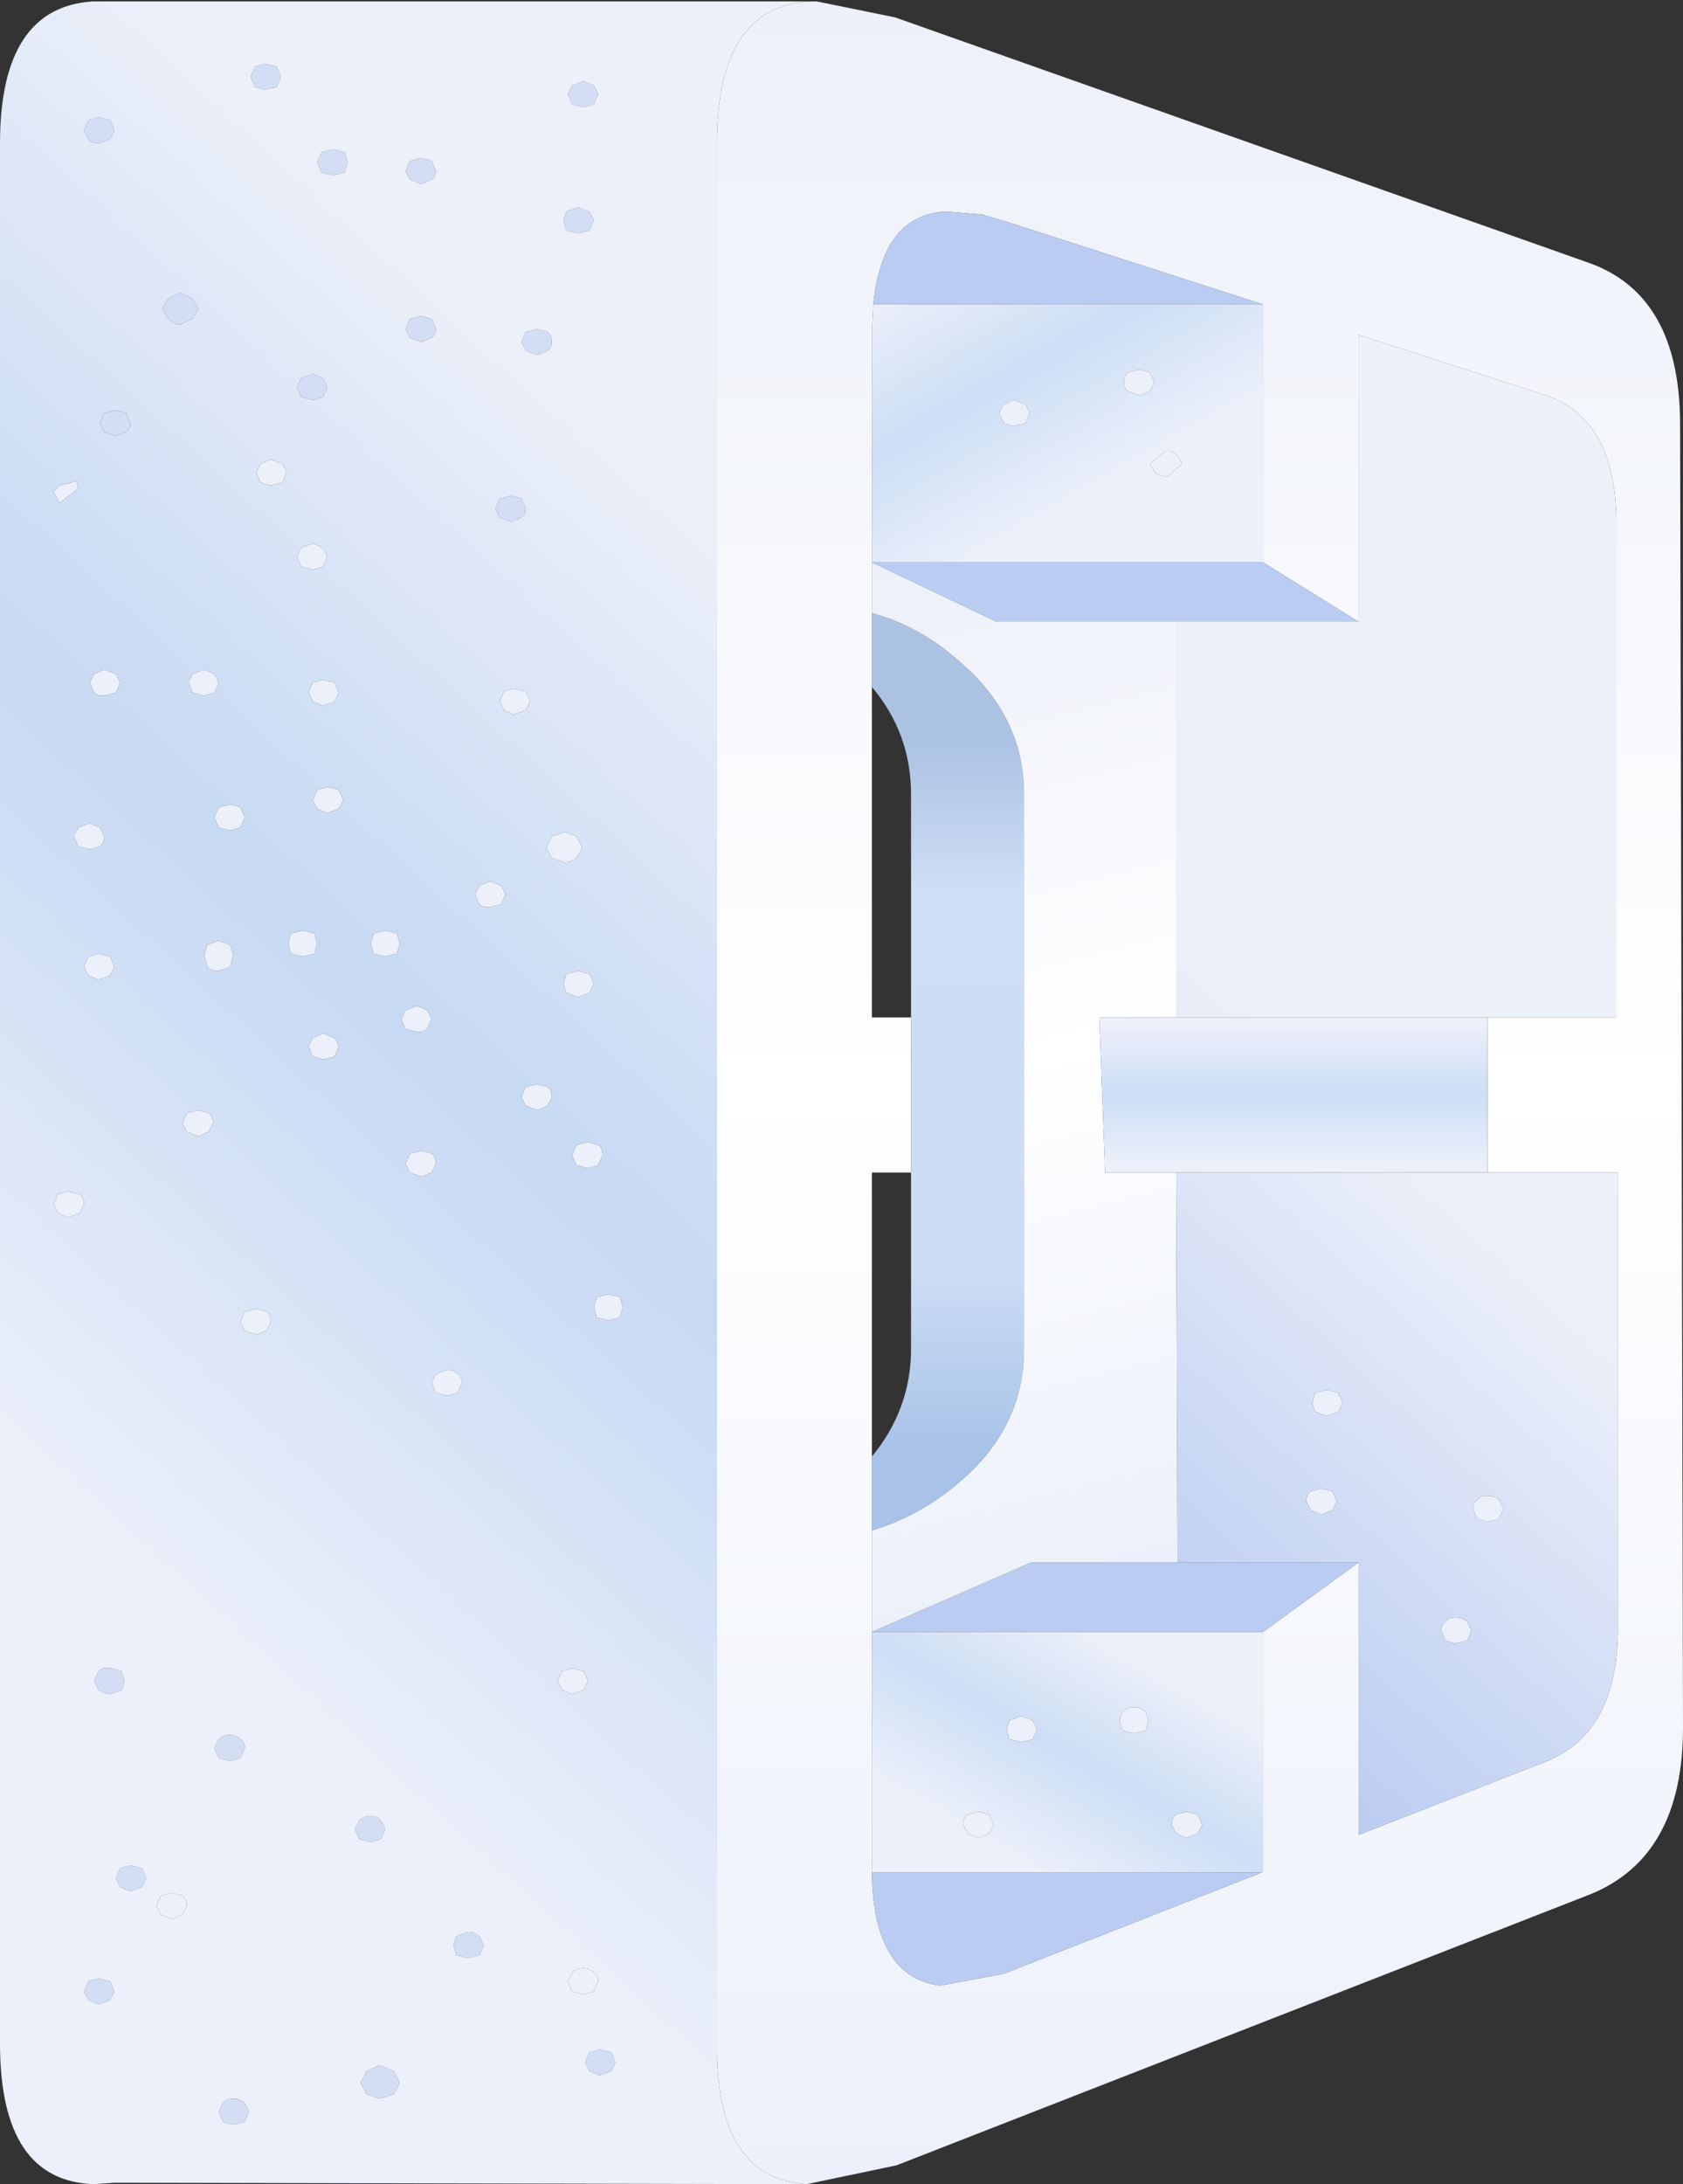 <?xml version="1.0" encoding="UTF-8" standalone="no"?>
<svg xmlns:xlink="http://www.w3.org/1999/xlink" height="75.35px" width="58.1px" xmlns="http://www.w3.org/2000/svg">
  <rect width="100%" height="100%" fill="#333333" stroke="none"/>
  <g transform="matrix(1.0, 0.0, 0.0, 1.0, 29.05, 37.65)">
    <use height="75.35" transform="matrix(1.0, 0.0, 0.0, 1.0, -29.05, -37.65)" width="58.1" xlink:href="#shape0"/>
  </g>
  <defs>
    <g id="shape0" transform="matrix(1.0, 0.0, 0.0, 1.0, 29.05, 37.65)">
      <path d="M14.55 -27.15 L5.7 -30.0 4.85 -30.25 3.65 -30.35 3.55 -30.35 Q1.4 -30.2 1.1 -27.15 L1.05 -26.2 1.05 -18.25 1.05 -16.5 1.05 -13.95 1.05 -2.55 2.4 -2.55 2.4 2.8 1.05 2.8 1.05 12.6 1.05 15.15 1.05 18.65 1.05 26.8 1.05 26.95 Q1.1 30.55 3.4 30.85 L5.55 30.45 5.7 30.4 14.5 26.95 14.55 26.9 14.55 18.65 17.85 16.25 17.85 25.65 24.25 23.15 Q26.85 22.15 26.8 18.4 L26.8 2.8 22.3 2.8 22.3 -2.55 26.75 -2.55 26.75 -19.45 Q26.8 -23.25 24.2 -24.05 L17.85 -26.1 17.85 -16.2 14.55 -18.25 14.55 -27.15 M-1.0 -37.6 L-0.85 -37.6 1.85 -37.05 25.75 -28.6 Q28.95 -27.5 28.95 -23.0 L29.05 21.95 Q29.05 26.4 25.85 27.7 L1.9 37.05 -1.2 37.7 Q-4.35 37.5 -4.3 32.85 L-4.3 -32.7 Q-4.3 -37.5 -1.0 -37.6" fill="url(#gradient0)" fill-rule="evenodd" stroke="none"/>
      <path d="M14.55 -27.15 L14.55 -18.25 1.05 -18.25 1.05 -26.2 1.1 -27.15 14.55 -27.15 M10.3 -24.9 L9.9 -24.8 Q9.75 -24.7 9.75 -24.45 9.75 -24.25 9.9 -24.15 L10.3 -24.0 10.65 -24.15 10.8 -24.45 10.65 -24.8 10.3 -24.9 M11.75 -21.65 Q11.55 -22.15 11.2 -22.1 L10.65 -21.65 10.85 -21.3 11.25 -21.2 11.75 -21.65 M6.35 -23.7 L5.95 -23.85 5.6 -23.7 5.45 -23.4 5.6 -23.05 5.95 -22.95 6.35 -23.05 6.5 -23.4 6.35 -23.7" fill="url(#gradient1)" fill-rule="evenodd" stroke="none"/>
      <path d="M1.1 -27.15 Q1.4 -30.2 3.55 -30.35 L3.65 -30.35 4.85 -30.25 5.7 -30.0 14.55 -27.15 1.1 -27.15 M14.55 -18.25 L17.85 -16.2 11.55 -16.2 5.35 -16.2 1.05 -18.25 14.55 -18.25 M17.85 16.25 L14.55 18.65 1.05 18.65 6.55 16.25 11.6 16.25 17.85 16.25 M14.5 26.95 L5.7 30.4 5.55 30.45 3.4 30.85 Q1.1 30.55 1.05 26.95 L14.5 26.95" fill="#baccf1" fill-rule="evenodd" stroke="none"/>
      <path d="M10.3 -24.9 L10.65 -24.8 10.8 -24.45 10.65 -24.15 10.3 -24.0 9.9 -24.15 Q9.75 -24.25 9.75 -24.45 9.75 -24.7 9.9 -24.8 L10.3 -24.9 M11.75 -21.65 L11.25 -21.2 10.85 -21.3 10.65 -21.65 11.2 -22.1 Q11.55 -22.15 11.75 -21.65 M6.35 -23.7 L6.5 -23.4 6.35 -23.05 5.95 -22.95 5.6 -23.05 5.45 -23.4 5.6 -23.7 5.95 -23.85 6.35 -23.7 M17.15 11.05 L16.75 11.2 16.35 11.05 16.25 10.75 16.35 10.4 16.75 10.3 17.15 10.4 17.3 10.75 17.15 11.05 M20.85 18.3 Q20.95 18.15 21.2 18.15 21.45 18.15 21.6 18.3 L21.75 18.6 21.6 18.95 21.2 19.05 20.85 18.95 20.7 18.6 Q20.7 18.4 20.85 18.3 M22.3 13.95 Q22.55 13.95 22.7 14.1 L22.85 14.4 22.7 14.75 22.3 14.85 21.95 14.75 21.8 14.4 Q21.8 14.2 21.95 14.1 22.05 13.95 22.3 13.95 M6.6 21.7 L6.75 22.0 6.6 22.35 6.2 22.45 5.8 22.35 5.7 22.0 5.8 21.7 6.2 21.55 6.6 21.7 M9.7 21.4 Q9.85 21.25 10.1 21.25 10.35 21.25 10.5 21.4 L10.6 21.7 10.5 22.05 10.1 22.15 9.7 22.05 9.6 21.7 9.7 21.4 M17.1 14.15 L16.95 14.45 16.55 14.6 16.2 14.45 16.05 14.15 Q16.05 13.9 16.2 13.8 L16.55 13.7 16.95 13.8 17.1 14.15 M5.25 25.3 L5.1 25.6 4.75 25.75 4.35 25.6 4.2 25.3 Q4.2 25.05 4.35 24.95 L4.75 24.85 5.1 24.95 5.25 25.3 M11.9 24.85 L12.3 24.95 12.45 25.3 12.3 25.6 11.9 25.75 11.55 25.6 11.4 25.3 Q11.4 25.05 11.55 24.95 L11.9 24.85 M-21.1 -4.3 L-21.5 -4.15 Q-21.75 -4.15 -21.9 -4.3 L-22.0 -4.7 -21.9 -5.05 -21.5 -5.2 -21.1 -5.05 -21.0 -4.7 -21.1 -4.3 M-26.0 -4.65 L-25.65 -4.75 -25.25 -4.65 -25.1 -4.3 -25.25 -4.0 -25.65 -3.85 -26.0 -4.0 -26.15 -4.3 -26.0 -4.65 M-25.45 -8.8 Q-25.45 -8.6 -25.6 -8.45 L-25.95 -8.35 -26.35 -8.45 -26.5 -8.8 -26.35 -9.1 -25.95 -9.25 -25.6 -9.1 -25.45 -8.8 M-21.5 -9.8 L-21.1 -9.9 -20.75 -9.8 -20.6 -9.45 -20.75 -9.1 -21.1 -9.0 -21.5 -9.1 -21.65 -9.45 -21.5 -9.8 M-22.0 -14.55 L-21.65 -14.4 -21.5 -14.1 -21.65 -13.75 -22.0 -13.65 -22.4 -13.75 -22.55 -14.1 -22.4 -14.4 -22.0 -14.55 M-25.45 -13.65 Q-25.7 -13.65 -25.8 -13.75 L-25.95 -14.1 -25.8 -14.4 -25.45 -14.55 -25.05 -14.4 -24.9 -14.1 -25.05 -13.75 -25.45 -13.65 M-26.4 -21.05 L-26.35 -20.8 -27.0 -20.3 -27.2 -20.7 -27.0 -20.9 -26.4 -21.05 M-26.7 4.35 L-27.05 4.2 -27.2 3.9 -27.05 3.55 -26.7 3.45 -26.3 3.55 Q-26.15 3.65 -26.15 3.9 L-26.3 4.2 -26.7 4.35 M-21.85 0.75 Q-21.7 0.85 -21.7 1.1 L-21.85 1.4 -22.2 1.55 -22.6 1.4 -22.75 1.1 -22.6 0.75 -22.2 0.65 -21.85 0.75 M-9.3 20.8 L-9.65 20.65 -9.8 20.35 -9.65 20.0 -9.3 19.9 -8.9 20.0 -8.75 20.35 -8.9 20.65 -9.3 20.8 M-13.6 10.5 L-14.0 10.4 -14.15 10.05 -14.0 9.75 -13.6 9.6 Q-13.4 9.6 -13.25 9.75 -13.1 9.85 -13.1 10.05 L-13.25 10.4 -13.6 10.5 M-20.2 7.5 L-19.85 7.6 Q-19.7 7.7 -19.7 7.95 L-19.85 8.25 -20.2 8.4 -20.6 8.25 -20.75 7.95 -20.6 7.6 -20.2 7.5 M-15.05 2.5 L-14.9 2.15 -14.5 2.05 -14.15 2.15 Q-14.0 2.25 -14.0 2.5 L-14.15 2.8 -14.5 2.95 -14.9 2.8 -15.05 2.5 M-7.55 7.45 L-7.65 7.8 -8.05 7.9 -8.45 7.8 -8.55 7.45 -8.45 7.1 -8.05 7.0 -7.65 7.1 -7.55 7.45 M-9.3 2.2 L-9.15 1.85 -8.75 1.75 -8.4 1.85 Q-8.25 1.95 -8.25 2.2 L-8.4 2.55 -8.75 2.65 -9.15 2.55 -9.3 2.2 M-8.7 -3.4 L-9.1 -3.25 -9.5 -3.4 -9.6 -3.7 -9.5 -4.05 -9.1 -4.15 -8.7 -4.05 -8.55 -3.7 -8.7 -3.4 M-9.55 -7.9 L-10.0 -8.05 -10.2 -8.4 -10.0 -8.8 -9.55 -8.95 -9.15 -8.8 -8.95 -8.4 -9.15 -8.05 Q-9.35 -7.9 -9.55 -7.9 M-10.9 -0.15 L-10.5 -0.25 -10.15 -0.15 Q-10.0 -0.05 -10.0 0.2 L-10.15 0.5 -10.5 0.65 -10.9 0.5 -11.05 0.2 -10.9 -0.15 M-14.15 -2.5 L-14.3 -2.15 Q-14.45 -2.05 -14.65 -2.05 L-15.05 -2.15 -15.2 -2.5 -15.05 -2.8 -14.65 -2.95 -14.3 -2.8 -14.15 -2.5 M-17.9 -1.1 L-18.25 -1.2 -18.4 -1.55 -18.25 -1.85 -17.9 -2.0 -17.5 -1.85 -17.35 -1.55 -17.5 -1.2 -17.9 -1.1 M-18.1 -5.1 L-18.2 -4.75 -18.6 -4.65 -19.0 -4.75 -19.1 -5.1 -19.0 -5.45 -18.6 -5.55 -18.2 -5.45 -18.1 -5.1 M-16.15 -5.45 L-15.75 -5.55 -15.35 -5.45 -15.25 -5.1 -15.35 -4.75 -15.75 -4.65 -16.15 -4.75 -16.25 -5.1 -16.15 -5.45 M-17.75 -10.5 L-17.35 -10.4 -17.2 -10.05 -17.35 -9.75 -17.75 -9.6 -18.1 -9.75 -18.25 -10.05 -18.1 -10.4 -17.75 -10.5 M-12.65 -6.8 L-12.5 -7.1 -12.15 -7.25 -11.75 -7.1 -11.6 -6.8 -11.75 -6.45 -12.15 -6.35 Q-12.4 -6.35 -12.5 -6.45 L-12.65 -6.8 M-10.9 -13.15 L-11.3 -13.0 -11.65 -13.15 -11.8 -13.45 -11.65 -13.8 -11.3 -13.9 -10.9 -13.8 -10.75 -13.45 -10.9 -13.15 M-18.25 -14.1 L-17.9 -14.2 -17.5 -14.1 -17.35 -13.75 -17.5 -13.45 -17.9 -13.3 -18.25 -13.45 -18.4 -13.75 -18.25 -14.1 M-18.25 -18.9 L-17.9 -18.75 -17.75 -18.45 -17.9 -18.1 -18.25 -18.0 -18.65 -18.1 -18.8 -18.45 -18.65 -18.75 -18.25 -18.9 M-19.3 -21.0 L-19.7 -20.9 -20.05 -21.0 -20.2 -21.35 -20.05 -21.65 -19.7 -21.8 -19.3 -21.65 -19.15 -21.35 -19.3 -21.0 M-23.5 27.75 L-23.1 27.65 -22.75 27.75 Q-22.6 27.85 -22.6 28.1 L-22.75 28.4 -23.1 28.55 -23.5 28.4 -23.65 28.1 -23.5 27.75 M-9.45 30.7 L-9.3 30.4 Q-9.15 30.25 -8.9 30.25 -8.7 30.25 -8.55 30.4 -8.4 30.5 -8.4 30.7 L-8.55 31.05 -8.9 31.15 -9.3 31.05 -9.45 30.7" fill="#ebf0fa" fill-rule="evenodd" stroke="none"/>
      <path d="M17.85 -16.2 L17.85 -26.1 24.2 -24.05 Q26.8 -23.25 26.75 -19.45 L26.75 -2.55 22.3 -2.55 11.55 -2.55 11.55 -16.2 17.85 -16.2 M22.3 2.8 L26.8 2.8 26.8 18.4 Q26.85 22.15 24.25 23.15 L17.85 25.65 17.85 16.25 11.6 16.25 11.55 2.8 22.3 2.8 M22.3 13.95 Q22.05 13.95 21.95 14.1 21.8 14.2 21.8 14.4 L21.95 14.75 22.3 14.85 22.7 14.75 22.85 14.4 22.7 14.1 Q22.55 13.95 22.3 13.95 M20.85 18.3 Q20.7 18.4 20.7 18.6 L20.85 18.95 21.2 19.05 21.6 18.95 21.75 18.6 21.6 18.3 Q21.45 18.15 21.2 18.15 20.95 18.15 20.85 18.3 M17.15 11.05 L17.3 10.75 17.15 10.4 16.75 10.3 16.35 10.4 16.25 10.75 16.35 11.05 16.75 11.2 17.15 11.05 M17.1 14.15 L16.95 13.8 16.55 13.7 16.2 13.8 Q16.05 13.9 16.05 14.15 L16.2 14.45 16.55 14.6 16.95 14.45 17.1 14.15" fill="url(#gradient2)" fill-rule="evenodd" stroke="none"/>
      <path d="M1.05 15.15 L1.05 12.6 Q2.4 10.95 2.4 8.9 L2.4 2.8 2.4 -2.55 2.4 -10.25 Q2.4 -12.35 1.05 -13.95 L1.05 -16.5 Q2.7 -16.05 4.05 -14.85 6.3 -12.95 6.3 -10.25 L6.3 8.9 Q6.3 11.6 4.05 13.5 2.7 14.65 1.05 15.15" fill="url(#gradient3)" fill-rule="evenodd" stroke="none"/>
      <path d="M1.05 18.65 L1.05 15.15 Q2.7 14.65 4.05 13.5 6.3 11.6 6.3 8.9 L6.3 -10.25 Q6.3 -12.95 4.05 -14.85 2.7 -16.05 1.05 -16.5 L1.05 -18.25 5.35 -16.2 11.55 -16.2 11.55 -2.55 8.9 -2.55 9.1 2.8 11.55 2.8 11.6 16.25 6.55 16.25 1.05 18.65" fill="url(#gradient4)" fill-rule="evenodd" stroke="none"/>
      <path d="M22.3 -2.55 L22.3 2.8 11.55 2.8 9.1 2.8 8.9 -2.55 11.55 -2.55 22.3 -2.55" fill="url(#gradient5)" fill-rule="evenodd" stroke="none"/>
      <path d="M14.55 18.65 L14.55 26.9 14.5 26.95 1.05 26.95 1.05 26.8 1.05 18.65 14.55 18.65 M9.7 21.4 L9.6 21.7 9.7 22.05 10.1 22.15 10.5 22.05 10.6 21.7 10.5 21.4 Q10.35 21.25 10.1 21.25 9.85 21.25 9.7 21.4 M6.6 21.7 L6.2 21.55 5.8 21.7 5.7 22.0 5.8 22.35 6.2 22.45 6.6 22.35 6.75 22.0 6.6 21.7 M11.9 24.85 L11.55 24.95 Q11.4 25.05 11.4 25.3 L11.55 25.6 11.9 25.75 12.3 25.6 12.45 25.3 12.3 24.95 11.9 24.85 M5.25 25.3 L5.1 24.95 4.75 24.85 4.35 24.95 Q4.2 25.05 4.2 25.3 L4.35 25.6 4.75 25.75 5.1 25.6 5.25 25.3" fill="url(#gradient6)" fill-rule="evenodd" stroke="none"/>
      <path d="M-24.7 -23.4 L-24.55 -23.05 Q-24.55 -22.85 -24.7 -22.75 L-25.05 -22.6 -25.45 -22.75 -25.6 -23.05 -25.45 -23.4 -25.05 -23.5 -24.7 -23.4 M-22.85 -27.55 L-22.4 -27.35 -22.2 -27.0 -22.4 -26.65 -22.85 -26.45 Q-23.1 -26.5 -23.25 -26.65 L-23.45 -27.0 -23.25 -27.35 -22.85 -27.55 M-25.25 -33.5 L-25.1 -33.15 -25.25 -32.85 -25.65 -32.7 -25.95 -32.75 -26.0 -32.85 -26.15 -33.15 -26.0 -33.5 -25.85 -33.55 -25.65 -33.6 -25.25 -33.5 M-8.7 -30.35 L-8.55 -30.05 -8.7 -29.7 -9.1 -29.6 -9.5 -29.7 -9.6 -30.05 -9.5 -30.35 -9.1 -30.5 -8.7 -30.35 M-8.55 -34.05 L-8.9 -33.95 -9.3 -34.05 -9.45 -34.4 -9.3 -34.7 -8.9 -34.85 -8.55 -34.7 -8.4 -34.4 -8.55 -34.05 M-10.15 -25.55 L-10.5 -25.4 -10.9 -25.55 -11.05 -25.85 -10.9 -26.2 -10.5 -26.3 -10.15 -26.2 Q-10.0 -26.1 -10.0 -25.85 -10.0 -25.65 -10.15 -25.55 M-14.5 -25.85 L-14.9 -26.0 -15.05 -26.3 -14.9 -26.65 -14.5 -26.75 -14.15 -26.65 -14.0 -26.3 Q-14.0 -26.1 -14.15 -26.0 L-14.5 -25.85 M-17.95 -31.7 L-18.1 -32.05 -17.95 -32.4 -17.55 -32.5 -17.15 -32.4 -17.05 -32.05 -17.15 -31.7 -17.55 -31.6 -17.95 -31.7 M-19.9 -35.45 L-19.5 -35.35 -19.35 -35.0 -19.5 -34.65 -19.9 -34.55 -20.25 -34.65 -20.4 -35.0 -20.25 -35.35 -19.9 -35.45 M-14.9 -31.45 L-15.05 -31.75 -14.9 -32.1 -14.5 -32.2 -14.15 -32.1 -14.0 -31.75 Q-14.0 -31.55 -14.15 -31.45 L-14.5 -31.3 -14.9 -31.45 M-18.65 -24.6 L-18.25 -24.75 -17.9 -24.6 -17.75 -24.3 -17.9 -23.95 -18.25 -23.85 -18.65 -23.95 -18.8 -24.3 -18.65 -24.6 M-11.4 -20.55 L-11.05 -20.45 -10.9 -20.1 Q-10.9 -19.9 -11.05 -19.8 L-11.4 -19.65 -11.8 -19.8 -11.95 -20.1 -11.8 -20.45 -11.4 -20.55 M-25.05 27.15 L-24.9 26.8 -24.55 26.7 -24.15 26.8 -24.0 27.15 -24.15 27.45 -24.55 27.6 -24.9 27.45 -25.05 27.15 M-20.75 23.0 L-21.1 23.1 -21.5 23.0 -21.65 22.65 -21.5 22.35 Q-21.35 22.2 -21.1 22.2 -20.9 22.2 -20.75 22.35 -20.6 22.45 -20.6 22.65 L-20.75 23.0 M-25.65 20.0 L-25.5 19.9 -25.25 19.9 -24.85 20.0 -24.75 20.35 -24.85 20.65 -25.25 20.8 -25.45 20.75 -25.65 20.65 -25.8 20.35 -25.65 20.0 M-21.0 35.65 L-21.35 35.55 -21.5 35.2 -21.35 34.9 Q-21.25 34.75 -21.0 34.75 -20.75 34.75 -20.6 34.9 L-20.45 35.2 -20.6 35.55 -21.0 35.65 M-26.0 30.7 L-25.65 30.6 -25.25 30.7 -25.1 31.05 -25.25 31.35 -25.65 31.5 -26.0 31.35 -26.15 31.05 -26.0 30.7 M-15.95 34.75 L-16.4 34.6 -16.6 34.2 -16.4 33.8 -15.95 33.6 -15.45 33.8 -15.25 34.2 -15.45 34.6 -15.95 34.75 M-15.75 25.45 L-15.9 25.8 -16.25 25.9 -16.65 25.8 -16.8 25.45 -16.65 25.15 Q-16.5 25.0 -16.25 25.0 -16.05 25.0 -15.9 25.15 L-15.75 25.45 M-12.9 29.9 L-13.3 29.8 -13.4 29.45 -13.3 29.15 -12.9 29.0 Q-12.65 29.0 -12.5 29.15 L-12.35 29.45 -12.5 29.8 -12.9 29.9 M-7.95 33.8 L-8.35 33.95 -8.7 33.8 -8.85 33.5 -8.7 33.15 -8.35 33.05 -7.95 33.15 -7.8 33.5 -7.95 33.8" fill="#d3def5" fill-rule="evenodd" stroke="none"/>
      <path d="M-1.0 -37.6 Q-4.3 -37.5 -4.3 -32.7 L-4.3 32.85 Q-4.35 37.5 -1.2 37.7 L-25.1 37.65 -25.8 37.7 Q-29.05 37.6 -29.05 32.85 L-29.05 -32.7 Q-29.05 -37.4 -25.85 -37.6 L-25.3 -37.6 -1.0 -37.6 M-14.9 -31.45 L-14.5 -31.3 -14.15 -31.45 Q-14.0 -31.55 -14.0 -31.75 L-14.15 -32.1 -14.5 -32.2 -14.9 -32.1 -15.05 -31.75 -14.9 -31.45 M-19.9 -35.45 L-20.25 -35.35 -20.4 -35.0 -20.25 -34.65 -19.9 -34.55 -19.5 -34.65 -19.35 -35.0 -19.5 -35.35 -19.9 -35.45 M-17.95 -31.7 L-17.55 -31.6 -17.15 -31.7 -17.05 -32.05 -17.15 -32.4 -17.55 -32.5 -17.95 -32.4 -18.1 -32.05 -17.95 -31.7 M-14.5 -25.85 L-14.15 -26.0 Q-14.0 -26.1 -14.0 -26.3 L-14.15 -26.65 -14.5 -26.75 -14.9 -26.65 -15.05 -26.3 -14.9 -26.0 -14.5 -25.85 M-10.15 -25.55 Q-10.0 -25.65 -10.0 -25.85 -10.0 -26.1 -10.15 -26.2 L-10.5 -26.3 -10.9 -26.2 -11.05 -25.85 -10.9 -25.55 -10.5 -25.4 -10.15 -25.55 M-8.55 -34.05 L-8.4 -34.4 -8.55 -34.7 -8.9 -34.85 -9.3 -34.7 -9.45 -34.4 -9.3 -34.05 -8.9 -33.95 -8.55 -34.05 M-8.7 -30.35 L-9.1 -30.5 -9.5 -30.35 -9.6 -30.05 -9.5 -29.7 -9.1 -29.6 -8.7 -29.7 -8.55 -30.05 -8.7 -30.35 M-25.25 -33.5 L-25.65 -33.6 -25.85 -33.55 -26.0 -33.5 -26.15 -33.15 -26.0 -32.85 -25.95 -32.75 -25.65 -32.7 -25.25 -32.85 -25.1 -33.15 -25.25 -33.5 M-22.85 -27.55 L-23.25 -27.35 -23.45 -27.0 -23.25 -26.65 Q-23.1 -26.5 -22.85 -26.45 L-22.4 -26.65 -22.2 -27.0 -22.4 -27.35 -22.85 -27.55 M-24.7 -23.4 L-25.05 -23.5 -25.45 -23.4 -25.6 -23.05 -25.45 -22.75 -25.05 -22.6 -24.7 -22.75 Q-24.55 -22.85 -24.55 -23.05 L-24.7 -23.4 M-26.4 -21.05 L-27.0 -20.9 -27.2 -20.7 -27.0 -20.3 -26.35 -20.8 -26.4 -21.05 M-25.45 -13.65 L-25.05 -13.75 -24.9 -14.1 -25.05 -14.4 -25.45 -14.55 -25.8 -14.4 -25.95 -14.1 -25.8 -13.75 Q-25.7 -13.65 -25.45 -13.65 M-22.0 -14.55 L-22.4 -14.4 -22.55 -14.1 -22.4 -13.75 -22.0 -13.65 -21.65 -13.75 -21.5 -14.1 -21.65 -14.4 -22.0 -14.55 M-21.5 -9.8 L-21.65 -9.45 -21.5 -9.1 -21.1 -9.0 -20.75 -9.1 -20.6 -9.45 -20.75 -9.8 -21.1 -9.9 -21.5 -9.8 M-25.45 -8.8 L-25.6 -9.1 -25.95 -9.25 -26.35 -9.1 -26.5 -8.8 -26.35 -8.45 -25.95 -8.35 -25.6 -8.45 Q-25.45 -8.6 -25.45 -8.8 M-26.0 -4.65 L-26.15 -4.3 -26.0 -4.0 -25.65 -3.85 -25.25 -4.0 -25.1 -4.3 -25.25 -4.65 -25.65 -4.75 -26.0 -4.65 M-21.1 -4.3 L-21.0 -4.7 -21.1 -5.05 -21.5 -5.2 -21.9 -5.05 -22.0 -4.7 -21.9 -4.3 Q-21.75 -4.15 -21.5 -4.15 L-21.1 -4.3 M-11.4 -20.55 L-11.8 -20.45 -11.95 -20.1 -11.8 -19.8 -11.4 -19.65 -11.05 -19.8 Q-10.9 -19.9 -10.9 -20.1 L-11.05 -20.45 -11.4 -20.55 M-18.65 -24.6 L-18.8 -24.3 -18.65 -23.95 -18.25 -23.85 -17.9 -23.95 -17.75 -24.3 -17.9 -24.6 -18.25 -24.75 -18.65 -24.6 M-19.3 -21.0 L-19.15 -21.35 -19.3 -21.65 -19.7 -21.8 -20.05 -21.65 -20.2 -21.35 -20.05 -21.0 -19.7 -20.9 -19.3 -21.0 M-18.25 -18.9 L-18.65 -18.75 -18.8 -18.45 -18.65 -18.1 -18.25 -18.0 -17.9 -18.1 -17.75 -18.45 -17.9 -18.75 -18.25 -18.9 M-18.25 -14.1 L-18.4 -13.75 -18.25 -13.45 -17.9 -13.3 -17.5 -13.45 -17.35 -13.75 -17.5 -14.1 -17.9 -14.2 -18.25 -14.1 M-10.9 -13.15 L-10.75 -13.45 -10.9 -13.8 -11.3 -13.9 -11.65 -13.8 -11.8 -13.45 -11.65 -13.15 -11.3 -13.0 -10.9 -13.15 M-12.65 -6.8 L-12.5 -6.45 Q-12.4 -6.35 -12.15 -6.35 L-11.75 -6.45 -11.6 -6.8 -11.75 -7.1 -12.15 -7.25 -12.5 -7.1 -12.65 -6.8 M-17.75 -10.5 L-18.1 -10.4 -18.25 -10.05 -18.1 -9.75 -17.75 -9.6 -17.35 -9.75 -17.2 -10.05 -17.35 -10.4 -17.75 -10.5 M-16.15 -5.45 L-16.25 -5.1 -16.15 -4.75 -15.75 -4.65 -15.35 -4.75 -15.25 -5.1 -15.35 -5.45 -15.75 -5.55 -16.15 -5.45 M-18.1 -5.1 L-18.2 -5.45 -18.6 -5.55 -19.0 -5.45 -19.1 -5.1 -19.0 -4.75 -18.6 -4.65 -18.2 -4.75 -18.1 -5.1 M-17.9 -1.1 L-17.5 -1.2 -17.35 -1.55 -17.5 -1.85 -17.9 -2.0 -18.25 -1.85 -18.4 -1.55 -18.25 -1.2 -17.9 -1.1 M-14.15 -2.5 L-14.3 -2.8 -14.65 -2.95 -15.05 -2.8 -15.2 -2.5 -15.05 -2.15 -14.65 -2.05 Q-14.45 -2.05 -14.3 -2.15 L-14.15 -2.5 M-10.9 -0.15 L-11.05 0.2 -10.9 0.5 -10.5 0.65 -10.15 0.5 -10.0 0.2 Q-10.0 -0.05 -10.15 -0.15 L-10.5 -0.25 -10.9 -0.15 M-9.55 -7.9 Q-9.35 -7.9 -9.15 -8.05 L-8.95 -8.4 -9.15 -8.8 -9.55 -8.95 -10.0 -8.8 -10.2 -8.4 -10.0 -8.05 -9.55 -7.9 M-8.7 -3.4 L-8.55 -3.7 -8.7 -4.05 -9.1 -4.15 -9.5 -4.05 -9.6 -3.7 -9.5 -3.4 -9.1 -3.25 -8.7 -3.4 M-9.3 2.2 L-9.15 2.55 -8.75 2.65 -8.4 2.55 -8.25 2.2 Q-8.25 1.95 -8.4 1.85 L-8.75 1.75 -9.15 1.85 -9.3 2.2 M-7.55 7.45 L-7.65 7.1 -8.05 7.0 -8.45 7.1 -8.55 7.45 -8.45 7.8 -8.05 7.9 -7.65 7.8 -7.55 7.45 M-15.05 2.5 L-14.9 2.8 -14.5 2.95 -14.15 2.8 -14.0 2.5 Q-14.0 2.25 -14.15 2.15 L-14.5 2.05 -14.9 2.15 -15.05 2.5 M-20.2 7.5 L-20.6 7.6 -20.75 7.95 -20.6 8.25 -20.2 8.4 -19.85 8.25 -19.7 7.95 Q-19.7 7.7 -19.85 7.6 L-20.2 7.5 M-13.6 10.5 L-13.25 10.4 -13.1 10.05 Q-13.1 9.85 -13.25 9.75 -13.4 9.6 -13.6 9.6 L-14.0 9.75 -14.15 10.05 -14.0 10.4 -13.6 10.5 M-9.3 20.8 L-8.9 20.65 -8.75 20.35 -8.9 20.0 -9.3 19.9 -9.65 20.0 -9.8 20.35 -9.65 20.65 -9.3 20.8 M-21.85 0.75 L-22.2 0.65 -22.6 0.75 -22.75 1.1 -22.6 1.4 -22.2 1.55 -21.85 1.4 -21.7 1.1 Q-21.7 0.85 -21.85 0.75 M-26.7 4.35 L-26.3 4.2 -26.15 3.9 Q-26.15 3.65 -26.3 3.55 L-26.7 3.45 -27.05 3.55 -27.2 3.9 -27.05 4.2 -26.7 4.35 M-25.65 20.0 L-25.8 20.35 -25.65 20.65 -25.45 20.75 -25.25 20.8 -24.85 20.65 -24.75 20.35 -24.85 20.0 -25.25 19.9 -25.5 19.9 -25.65 20.0 M-20.75 23.0 L-20.6 22.65 Q-20.6 22.45 -20.75 22.35 -20.9 22.2 -21.1 22.2 -21.35 22.2 -21.5 22.35 L-21.65 22.65 -21.5 23.0 -21.1 23.1 -20.75 23.0 M-25.05 27.15 L-24.9 27.45 -24.55 27.6 -24.15 27.45 -24.0 27.15 -24.15 26.8 -24.55 26.7 -24.9 26.8 -25.05 27.15 M-23.5 27.75 L-23.65 28.1 -23.5 28.4 -23.1 28.55 -22.75 28.4 -22.6 28.1 Q-22.6 27.85 -22.75 27.75 L-23.1 27.65 -23.5 27.75 M-26.0 30.7 L-26.15 31.05 -26.0 31.35 -25.65 31.5 -25.25 31.35 -25.1 31.05 -25.25 30.7 -25.65 30.6 -26.0 30.7 M-21.0 35.65 L-20.6 35.55 -20.45 35.2 -20.6 34.9 Q-20.75 34.75 -21.0 34.75 -21.25 34.75 -21.35 34.9 L-21.5 35.2 -21.35 35.55 -21.0 35.65 M-9.45 30.7 L-9.3 31.05 -8.9 31.15 -8.55 31.05 -8.4 30.7 Q-8.4 30.5 -8.55 30.4 -8.7 30.25 -8.9 30.25 -9.15 30.25 -9.3 30.4 L-9.45 30.7 M-7.95 33.8 L-7.8 33.5 -7.95 33.15 -8.35 33.05 -8.7 33.15 -8.85 33.5 -8.7 33.8 -8.35 33.95 -7.95 33.8 M-12.9 29.9 L-12.5 29.8 -12.35 29.45 -12.5 29.15 Q-12.65 29.0 -12.9 29.0 L-13.3 29.15 -13.4 29.45 -13.3 29.8 -12.9 29.9 M-15.75 25.45 L-15.9 25.15 Q-16.05 25.0 -16.25 25.0 -16.5 25.0 -16.65 25.15 L-16.8 25.45 -16.65 25.8 -16.25 25.9 -15.9 25.8 -15.75 25.45 M-15.95 34.75 L-15.45 34.6 -15.25 34.2 -15.45 33.8 -15.95 33.6 -16.4 33.8 -16.6 34.2 -16.4 34.6 -15.95 34.75" fill="url(#gradient7)" fill-rule="evenodd" stroke="none"/>
    </g>
    <linearGradient gradientTransform="matrix(0.0, 0.046, -0.02, 0.0, 12.3, 0.0)" gradientUnits="userSpaceOnUse" id="gradient0" spreadMethod="pad" x1="-819.2" x2="819.2">
      <stop offset="0.0" stop-color="#ecf0f9"/>
      <stop offset="0.498" stop-color="#ffffff"/>
      <stop offset="1.0" stop-color="#ebf0fa"/>
    </linearGradient>
    <linearGradient gradientTransform="matrix(0.003, 0.005, -0.007, 0.004, 5.9, -24.65)" gradientUnits="userSpaceOnUse" id="gradient1" spreadMethod="pad" x1="-819.2" x2="819.2">
      <stop offset="0.0" stop-color="#ecf0f9"/>
      <stop offset="0.498" stop-color="#cddef5"/>
      <stop offset="1.0" stop-color="#ebf0fa"/>
    </linearGradient>
    <linearGradient gradientTransform="matrix(-0.019, 0.016, -0.012, -0.011, -15.05, -2.4)" gradientUnits="userSpaceOnUse" id="gradient2" spreadMethod="pad" x1="-819.2" x2="819.2">
      <stop offset="0.0" stop-color="#ecf0f9"/>
      <stop offset="0.498" stop-color="#b8caf1"/>
      <stop offset="1.0" stop-color="#ebf0fa"/>
    </linearGradient>
    <linearGradient gradientTransform="matrix(0.0, 0.015, -0.008, 0.0, 15.6, 0.1)" gradientUnits="userSpaceOnUse" id="gradient3" spreadMethod="pad" x1="-819.2" x2="819.2">
      <stop offset="0.0" stop-color="#acc2e3"/>
      <stop offset="0.212" stop-color="#cddef5"/>
      <stop offset="0.757" stop-color="#cbdcf4"/>
      <stop offset="1.0" stop-color="#a8c2e8"/>
    </linearGradient>
    <linearGradient gradientTransform="matrix(0.006, 0.021, -0.012, 0.003, 5.6, -0.85)" gradientUnits="userSpaceOnUse" id="gradient4" spreadMethod="pad" x1="-819.2" x2="819.2">
      <stop offset="0.0" stop-color="#ecf0f9"/>
      <stop offset="0.498" stop-color="#ffffff"/>
      <stop offset="1.0" stop-color="#ebf0fa"/>
    </linearGradient>
    <linearGradient gradientTransform="matrix(0.0, 0.003, -0.008, 0.0, 15.6, 0.1)" gradientUnits="userSpaceOnUse" id="gradient5" spreadMethod="pad" x1="-819.2" x2="819.2">
      <stop offset="0.0" stop-color="#ecf0f9"/>
      <stop offset="0.498" stop-color="#cddef5"/>
      <stop offset="1.0" stop-color="#ebf0fa"/>
    </linearGradient>
    <linearGradient gradientTransform="matrix(-0.003, 0.004, -0.007, -0.004, 7.8, 22.8)" gradientUnits="userSpaceOnUse" id="gradient6" spreadMethod="pad" x1="-819.2" x2="819.2">
      <stop offset="0.0" stop-color="#ecf0f9"/>
      <stop offset="0.498" stop-color="#cddef5"/>
      <stop offset="1.0" stop-color="#ebf0fa"/>
    </linearGradient>
    <linearGradient gradientTransform="matrix(-0.019, 0.016, -0.012, -0.011, -15.05, -2.4)" gradientUnits="userSpaceOnUse" id="gradient7" spreadMethod="pad" x1="-819.2" x2="819.2">
      <stop offset="0.0" stop-color="#ecf0f9"/>
      <stop offset="0.498" stop-color="#c7d9f3"/>
      <stop offset="1.0" stop-color="#ebf0fa"/>
    </linearGradient>
  </defs>
</svg>
